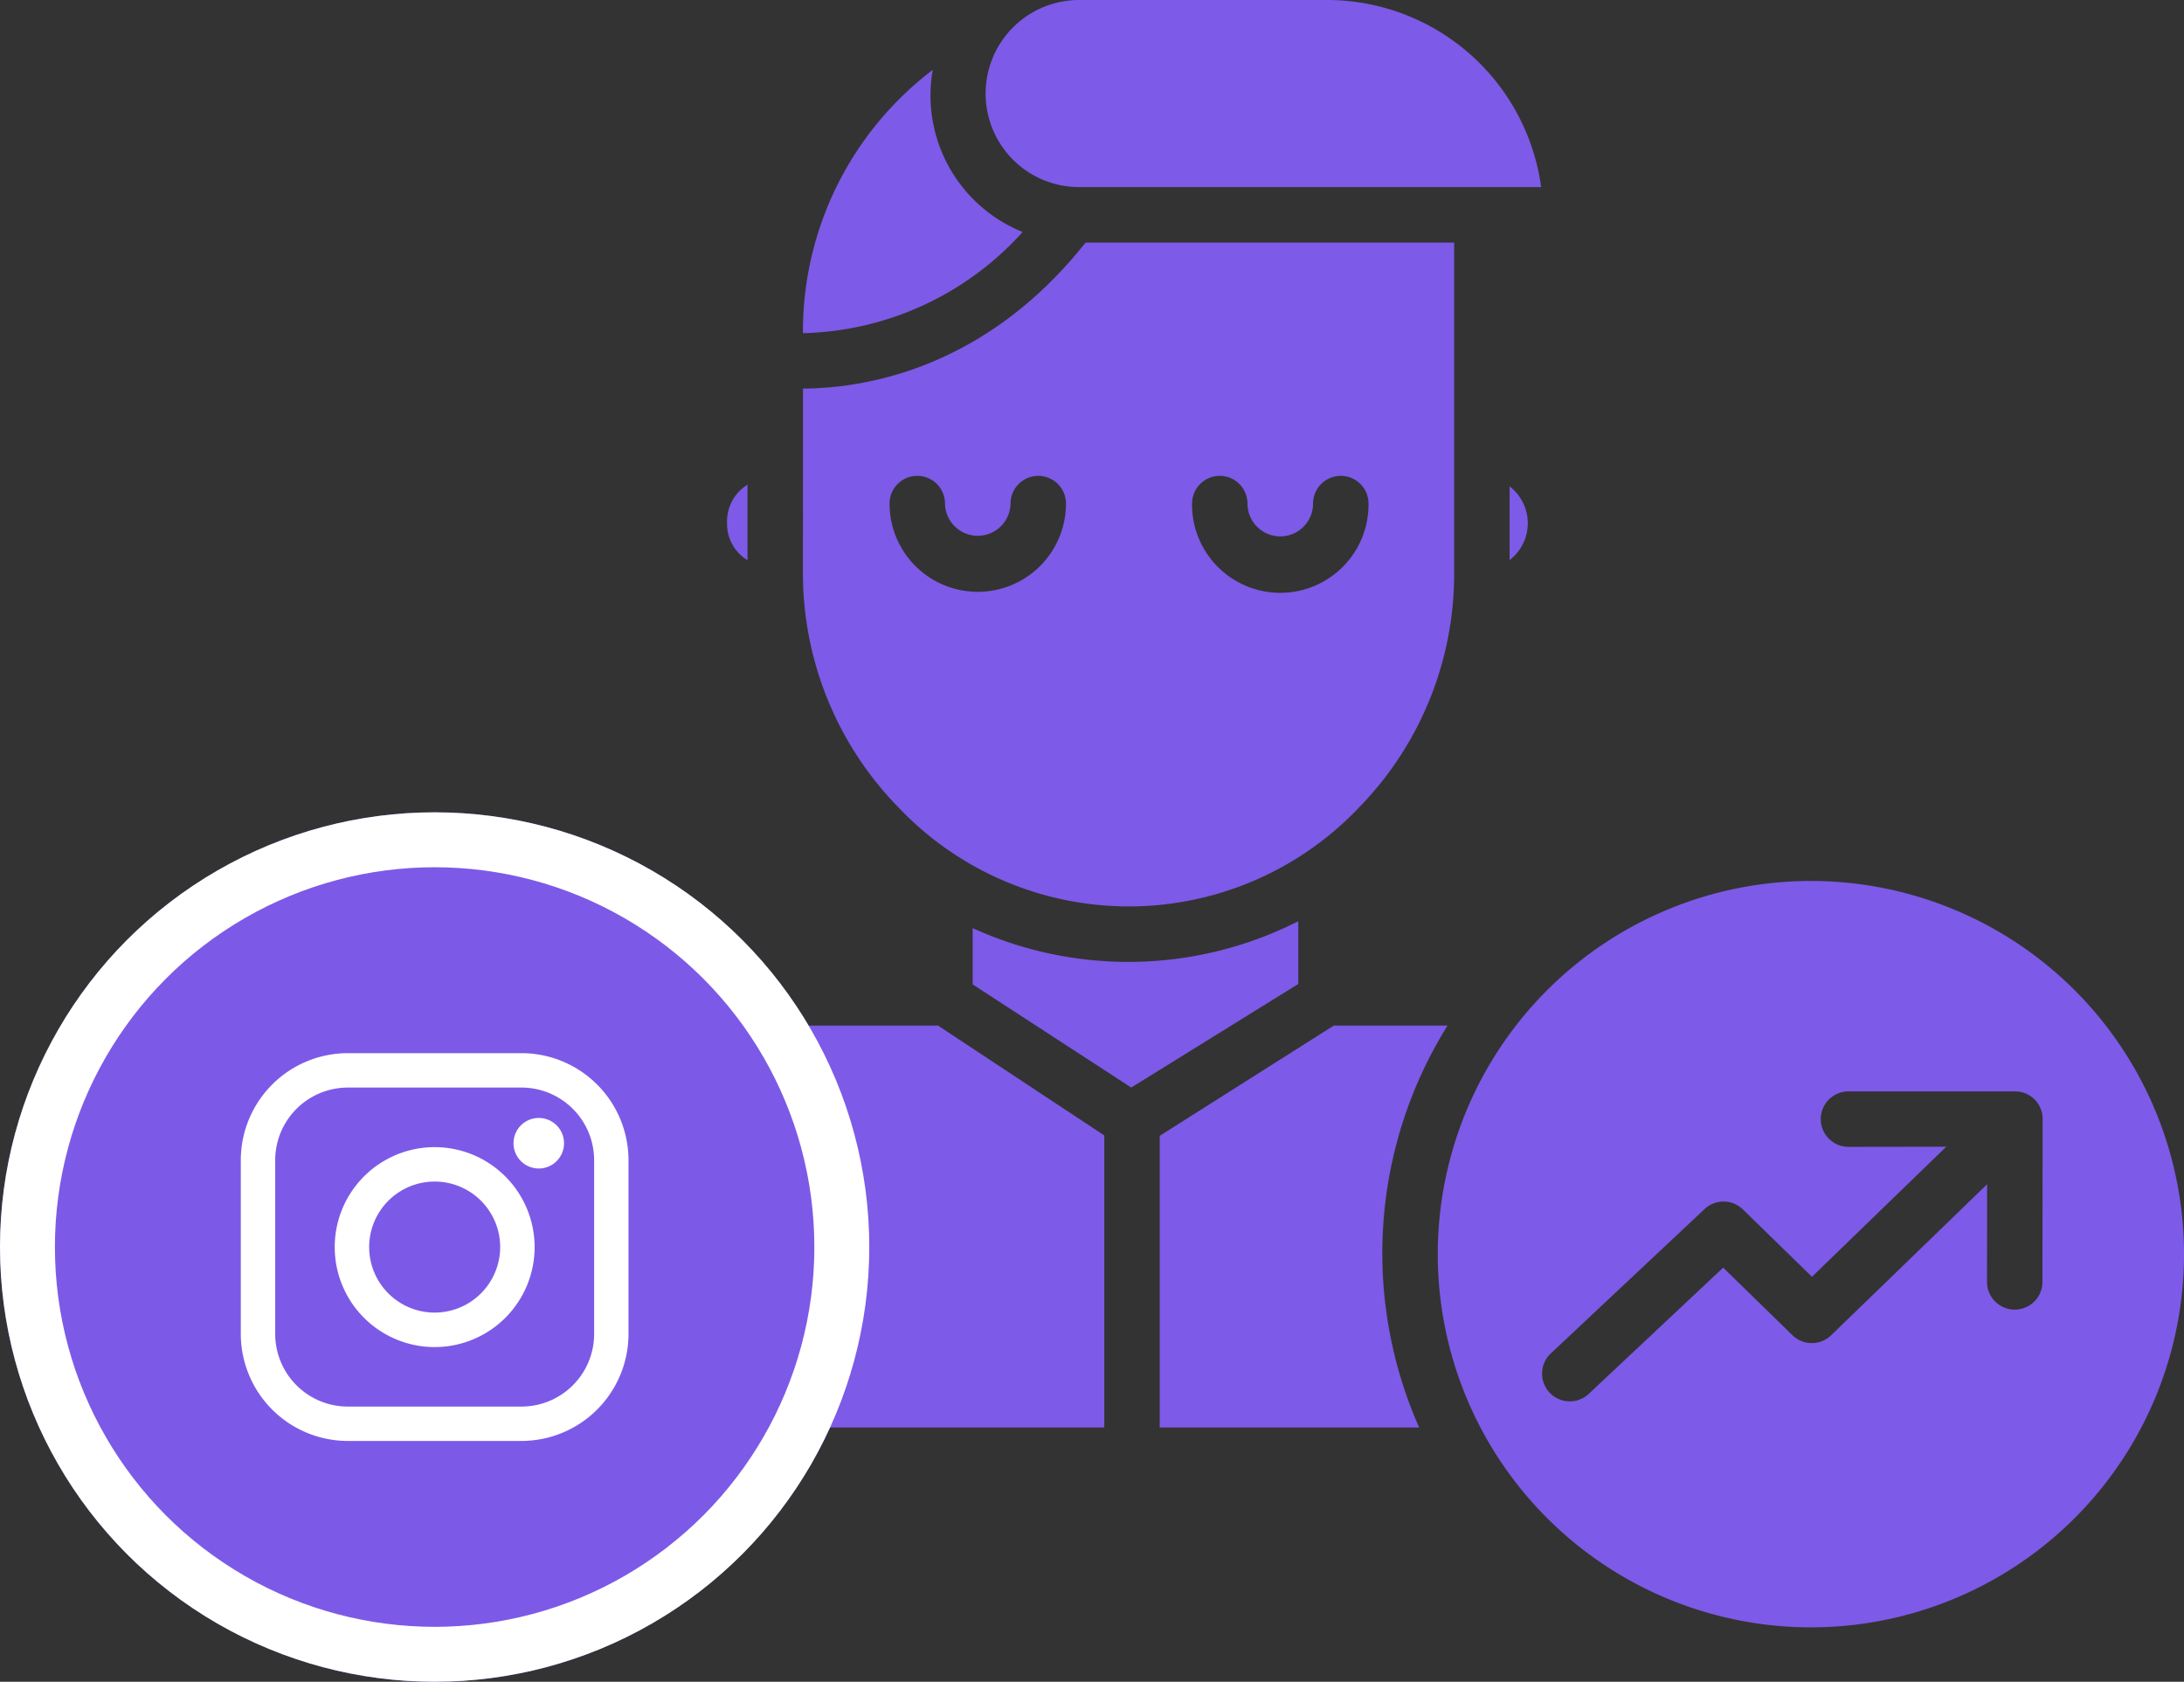 <svg xmlns="http://www.w3.org/2000/svg" viewBox="0 0 198.849 153.093"><rect x="0" y="0" width="198.849" height="153.093" fill="#333333" stroke="none"/><defs><style>.a{fill:#7d5ae7}.c{fill:#fff}</style></defs><path class="a" d="M73.104 52.131a30.47 30.47 0 0 0 8.707 21.376 28.9 28.9 0 0 0 41.925 0 30.435 30.435 0 0 0 8.663-21.378V22.078H98.842c-9.251 11.67-20.372 13.27-25.734 13.294zm37.954-8.812a2.522 2.522 0 0 1 2.523 2.523 2.986 2.986 0 1 0 5.972 0 2.523 2.523 0 0 1 5.047 0 8.033 8.033 0 1 1-16.065 0 2.523 2.523 0 0 1 2.523-2.523zm-27.543 0a2.522 2.522 0 0 1 2.523 2.523 2.986 2.986 0 0 0 5.971 0 2.523 2.523 0 1 1 5.046 0 8.031 8.031 0 0 1-16.063 0 2.522 2.522 0 0 1 2.523-2.523zm-10.41-13.224v.237a27.788 27.788 0 0 0 20.006-9.214A13.4 13.4 0 0 1 84.924 6.36a29.888 29.888 0 0 0-11.819 23.735zm64.341 20.889a4.223 4.223 0 0 0 0-6.707zM120.954 0h-22.7a8.516 8.516 0 1 0 0 17.032h42.065A19.682 19.682 0 0 0 120.954 0zM68.058 50.992v-6.868a3.918 3.918 0 0 0-1.861 3.507 3.845 3.845 0 0 0 1.861 3.361zm2.276 42.366a19.752 19.752 0 0 0-19.623 19.664v16.922h49.833v-26.585l-15.137-10zm61.465 0h-10.355l-15.853 10.037v26.549h23.622a39.148 39.148 0 0 1 2.584-36.587zm0 0"/><path class="a" d="M118.206 83.86a34.2 34.2 0 0 1-29.648.627v5.123l14.441 9.391 15.207-9.426zm46.672-3.665a33.972 33.972 0 1 0 33.972 33.972 33.971 33.971 0 0 0-33.972-33.972zm21.082 36.5a2.524 2.524 0 0 1-2.524 2.521 2.523 2.523 0 0 1-2.522-2.523l.008-8.888-14.2 13.745a2.525 2.525 0 0 1-3.518 0l-6.312-6.156-12.238 11.488a2.523 2.523 0 1 1-3.455-3.678l14-13.142a2.524 2.524 0 0 1 3.489.034l6.288 6.132 12.231-11.843-8.906.013a2.523 2.523 0 0 1 0-5.047h15.152a2.5 2.5 0 0 1 2.523 2.5zm0 0"/><g transform="translate(0 73.946)" fill="#7c5ae7" stroke="#fff" stroke-width="5"><circle cx="39.573" cy="39.573" r="39.573" stroke="none"/><circle cx="39.573" cy="39.573" r="37.073" fill="none"/></g><path class="c" d="M47.485 95.87H31.666a9.753 9.753 0 0 0-9.742 9.742v15.819a9.753 9.753 0 0 0 9.742 9.739h15.819a9.754 9.754 0 0 0 9.739-9.739v-15.819a9.753 9.753 0 0 0-9.739-9.742zm6.611 25.561a6.618 6.618 0 0 1-6.61 6.61h-15.82a6.617 6.617 0 0 1-6.61-6.61v-15.819a6.618 6.618 0 0 1 6.61-6.61h15.819a6.618 6.618 0 0 1 6.61 6.61v15.819z"/><path class="c" d="M39.576 104.425a9.1 9.1 0 1 0 9.1 9.1 9.107 9.107 0 0 0-9.1-9.1zm0 15.061a5.964 5.964 0 1 1 5.964-5.964 5.971 5.971 0 0 1-5.964 5.964zm9.478-17.717a2.3 2.3 0 1 0 1.625.672 2.306 2.306 0 0 0-1.625-.672z"/></svg>